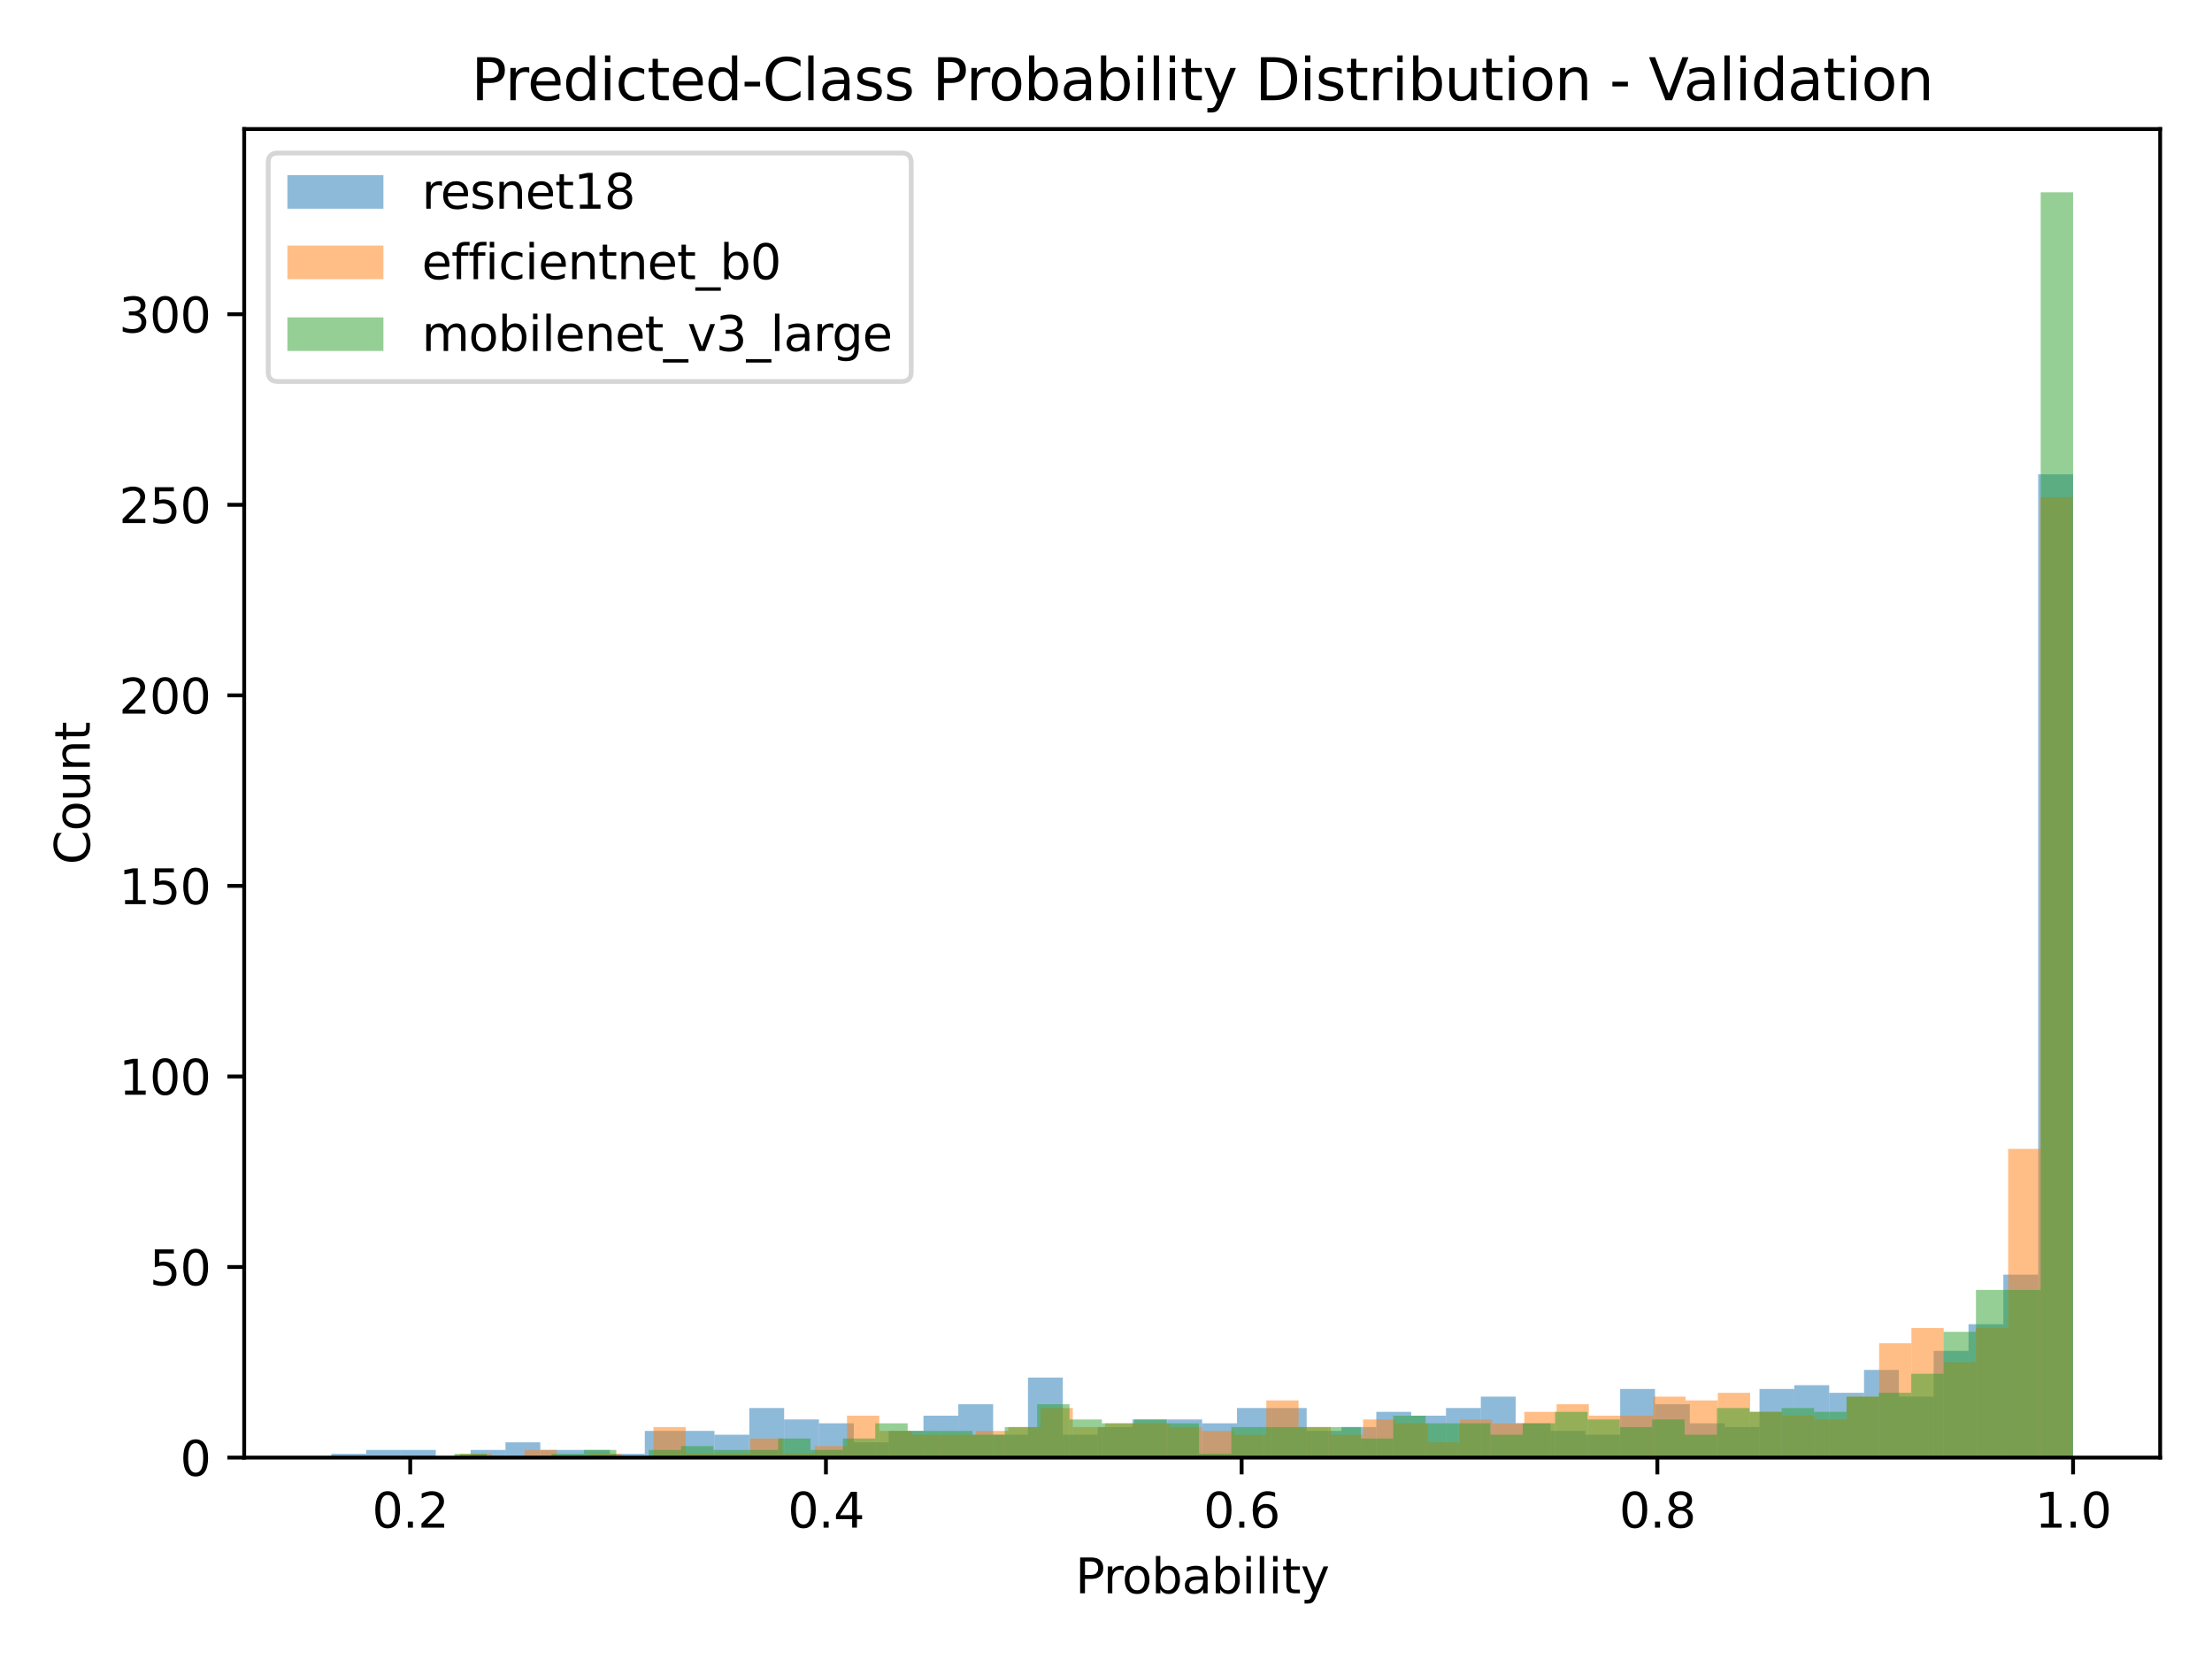 <?xml version="1.0" encoding="utf-8" standalone="no"?>
<!DOCTYPE svg PUBLIC "-//W3C//DTD SVG 1.1//EN"
  "http://www.w3.org/Graphics/SVG/1.1/DTD/svg11.dtd">
<svg xmlns:xlink="http://www.w3.org/1999/xlink" width="460.8pt" height="345.6pt" viewBox="0 0 460.8 345.6" xmlns="http://www.w3.org/2000/svg" version="1.1">
 <defs>
  <style type="text/css">*{stroke-linejoin: round; stroke-linecap: butt}</style>
 </defs>
 <g id="figure_1">
  <g id="patch_1">
   <path d="M 0 345.6 
L 460.8 345.6 
L 460.8 0 
L 0 0 
z
" style="fill: #ffffff"/>
  </g>
  <g id="axes_1">
   <g id="patch_2">
    <path d="M 50.87 303.64 
L 450 303.64 
L 450 26.88 
L 50.87 26.88 
z
" style="fill: #ffffff"/>
   </g>
   <g id="patch_3">
    <path d="M 69.012 303.64 
L 76.269 303.64 
L 76.269 302.846 
L 69.012 302.846 
z
" clip-path="url(#p4d7140a3ad)" style="fill: #1f77b4; opacity: 0.5"/>
   </g>
   <g id="patch_4">
    <path d="M 76.269 303.64 
L 83.526 303.64 
L 83.526 302.052 
L 76.269 302.052 
z
" clip-path="url(#p4d7140a3ad)" style="fill: #1f77b4; opacity: 0.5"/>
   </g>
   <g id="patch_5">
    <path d="M 83.526 303.64 
L 90.782 303.64 
L 90.782 302.052 
L 83.526 302.052 
z
" clip-path="url(#p4d7140a3ad)" style="fill: #1f77b4; opacity: 0.5"/>
   </g>
   <g id="patch_6">
    <path d="M 90.782 303.64 
L 98.039 303.64 
L 98.039 303.64 
L 90.782 303.64 
z
" clip-path="url(#p4d7140a3ad)" style="fill: #1f77b4; opacity: 0.5"/>
   </g>
   <g id="patch_7">
    <path d="M 98.039 303.64 
L 105.296 303.64 
L 105.296 302.052 
L 98.039 302.052 
z
" clip-path="url(#p4d7140a3ad)" style="fill: #1f77b4; opacity: 0.5"/>
   </g>
   <g id="patch_8">
    <path d="M 105.296 303.64 
L 112.552 303.64 
L 112.552 300.464 
L 105.296 300.464 
z
" clip-path="url(#p4d7140a3ad)" style="fill: #1f77b4; opacity: 0.5"/>
   </g>
   <g id="patch_9">
    <path d="M 112.552 303.64 
L 119.809 303.64 
L 119.809 302.052 
L 112.552 302.052 
z
" clip-path="url(#p4d7140a3ad)" style="fill: #1f77b4; opacity: 0.5"/>
   </g>
   <g id="patch_10">
    <path d="M 119.809 303.64 
L 127.066 303.64 
L 127.066 302.052 
L 119.809 302.052 
z
" clip-path="url(#p4d7140a3ad)" style="fill: #1f77b4; opacity: 0.5"/>
   </g>
   <g id="patch_11">
    <path d="M 127.066 303.64 
L 134.322 303.64 
L 134.322 302.846 
L 127.066 302.846 
z
" clip-path="url(#p4d7140a3ad)" style="fill: #1f77b4; opacity: 0.5"/>
   </g>
   <g id="patch_12">
    <path d="M 134.322 303.64 
L 141.579 303.64 
L 141.579 298.083 
L 134.322 298.083 
z
" clip-path="url(#p4d7140a3ad)" style="fill: #1f77b4; opacity: 0.5"/>
   </g>
   <g id="patch_13">
    <path d="M 141.579 303.64 
L 148.836 303.64 
L 148.836 298.083 
L 141.579 298.083 
z
" clip-path="url(#p4d7140a3ad)" style="fill: #1f77b4; opacity: 0.5"/>
   </g>
   <g id="patch_14">
    <path d="M 148.836 303.64 
L 156.093 303.64 
L 156.093 298.876 
L 148.836 298.876 
z
" clip-path="url(#p4d7140a3ad)" style="fill: #1f77b4; opacity: 0.5"/>
   </g>
   <g id="patch_15">
    <path d="M 156.093 303.64 
L 163.349 303.64 
L 163.349 293.319 
L 156.093 293.319 
z
" clip-path="url(#p4d7140a3ad)" style="fill: #1f77b4; opacity: 0.5"/>
   </g>
   <g id="patch_16">
    <path d="M 163.349 303.64 
L 170.606 303.64 
L 170.606 295.701 
L 163.349 295.701 
z
" clip-path="url(#p4d7140a3ad)" style="fill: #1f77b4; opacity: 0.5"/>
   </g>
   <g id="patch_17">
    <path d="M 170.606 303.64 
L 177.863 303.64 
L 177.863 296.495 
L 170.606 296.495 
z
" clip-path="url(#p4d7140a3ad)" style="fill: #1f77b4; opacity: 0.5"/>
   </g>
   <g id="patch_18">
    <path d="M 177.863 303.64 
L 185.119 303.64 
L 185.119 300.464 
L 177.863 300.464 
z
" clip-path="url(#p4d7140a3ad)" style="fill: #1f77b4; opacity: 0.5"/>
   </g>
   <g id="patch_19">
    <path d="M 185.119 303.64 
L 192.376 303.64 
L 192.376 298.083 
L 185.119 298.083 
z
" clip-path="url(#p4d7140a3ad)" style="fill: #1f77b4; opacity: 0.5"/>
   </g>
   <g id="patch_20">
    <path d="M 192.376 303.64 
L 199.633 303.64 
L 199.633 294.907 
L 192.376 294.907 
z
" clip-path="url(#p4d7140a3ad)" style="fill: #1f77b4; opacity: 0.5"/>
   </g>
   <g id="patch_21">
    <path d="M 199.633 303.64 
L 206.889 303.64 
L 206.889 292.525 
L 199.633 292.525 
z
" clip-path="url(#p4d7140a3ad)" style="fill: #1f77b4; opacity: 0.5"/>
   </g>
   <g id="patch_22">
    <path d="M 206.889 303.64 
L 214.146 303.64 
L 214.146 298.876 
L 206.889 298.876 
z
" clip-path="url(#p4d7140a3ad)" style="fill: #1f77b4; opacity: 0.5"/>
   </g>
   <g id="patch_23">
    <path d="M 214.146 303.64 
L 221.403 303.64 
L 221.403 286.968 
L 214.146 286.968 
z
" clip-path="url(#p4d7140a3ad)" style="fill: #1f77b4; opacity: 0.5"/>
   </g>
   <g id="patch_24">
    <path d="M 221.403 303.64 
L 228.659 303.64 
L 228.659 298.876 
L 221.403 298.876 
z
" clip-path="url(#p4d7140a3ad)" style="fill: #1f77b4; opacity: 0.5"/>
   </g>
   <g id="patch_25">
    <path d="M 228.659 303.64 
L 235.916 303.64 
L 235.916 297.289 
L 228.659 297.289 
z
" clip-path="url(#p4d7140a3ad)" style="fill: #1f77b4; opacity: 0.5"/>
   </g>
   <g id="patch_26">
    <path d="M 235.916 303.64 
L 243.173 303.64 
L 243.173 295.701 
L 235.916 295.701 
z
" clip-path="url(#p4d7140a3ad)" style="fill: #1f77b4; opacity: 0.5"/>
   </g>
   <g id="patch_27">
    <path d="M 243.173 303.64 
L 250.43 303.64 
L 250.43 295.701 
L 243.173 295.701 
z
" clip-path="url(#p4d7140a3ad)" style="fill: #1f77b4; opacity: 0.5"/>
   </g>
   <g id="patch_28">
    <path d="M 250.43 303.64 
L 257.686 303.64 
L 257.686 296.495 
L 250.43 296.495 
z
" clip-path="url(#p4d7140a3ad)" style="fill: #1f77b4; opacity: 0.5"/>
   </g>
   <g id="patch_29">
    <path d="M 257.686 303.64 
L 264.943 303.64 
L 264.943 293.319 
L 257.686 293.319 
z
" clip-path="url(#p4d7140a3ad)" style="fill: #1f77b4; opacity: 0.5"/>
   </g>
   <g id="patch_30">
    <path d="M 264.943 303.64 
L 272.2 303.64 
L 272.2 293.319 
L 264.943 293.319 
z
" clip-path="url(#p4d7140a3ad)" style="fill: #1f77b4; opacity: 0.5"/>
   </g>
   <g id="patch_31">
    <path d="M 272.2 303.64 
L 279.456 303.64 
L 279.456 298.083 
L 272.2 298.083 
z
" clip-path="url(#p4d7140a3ad)" style="fill: #1f77b4; opacity: 0.5"/>
   </g>
   <g id="patch_32">
    <path d="M 279.456 303.64 
L 286.713 303.64 
L 286.713 297.289 
L 279.456 297.289 
z
" clip-path="url(#p4d7140a3ad)" style="fill: #1f77b4; opacity: 0.5"/>
   </g>
   <g id="patch_33">
    <path d="M 286.713 303.64 
L 293.97 303.64 
L 293.97 294.113 
L 286.713 294.113 
z
" clip-path="url(#p4d7140a3ad)" style="fill: #1f77b4; opacity: 0.5"/>
   </g>
   <g id="patch_34">
    <path d="M 293.97 303.64 
L 301.226 303.64 
L 301.226 294.907 
L 293.97 294.907 
z
" clip-path="url(#p4d7140a3ad)" style="fill: #1f77b4; opacity: 0.5"/>
   </g>
   <g id="patch_35">
    <path d="M 301.226 303.64 
L 308.483 303.64 
L 308.483 293.319 
L 301.226 293.319 
z
" clip-path="url(#p4d7140a3ad)" style="fill: #1f77b4; opacity: 0.5"/>
   </g>
   <g id="patch_36">
    <path d="M 308.483 303.64 
L 315.74 303.64 
L 315.74 290.937 
L 308.483 290.937 
z
" clip-path="url(#p4d7140a3ad)" style="fill: #1f77b4; opacity: 0.5"/>
   </g>
   <g id="patch_37">
    <path d="M 315.74 303.64 
L 322.996 303.64 
L 322.996 296.495 
L 315.74 296.495 
z
" clip-path="url(#p4d7140a3ad)" style="fill: #1f77b4; opacity: 0.5"/>
   </g>
   <g id="patch_38">
    <path d="M 322.996 303.64 
L 330.253 303.64 
L 330.253 298.083 
L 322.996 298.083 
z
" clip-path="url(#p4d7140a3ad)" style="fill: #1f77b4; opacity: 0.5"/>
   </g>
   <g id="patch_39">
    <path d="M 330.253 303.64 
L 337.51 303.64 
L 337.51 298.876 
L 330.253 298.876 
z
" clip-path="url(#p4d7140a3ad)" style="fill: #1f77b4; opacity: 0.5"/>
   </g>
   <g id="patch_40">
    <path d="M 337.51 303.64 
L 344.767 303.64 
L 344.767 289.349 
L 337.51 289.349 
z
" clip-path="url(#p4d7140a3ad)" style="fill: #1f77b4; opacity: 0.5"/>
   </g>
   <g id="patch_41">
    <path d="M 344.767 303.64 
L 352.023 303.64 
L 352.023 292.525 
L 344.767 292.525 
z
" clip-path="url(#p4d7140a3ad)" style="fill: #1f77b4; opacity: 0.5"/>
   </g>
   <g id="patch_42">
    <path d="M 352.023 303.64 
L 359.28 303.64 
L 359.28 296.495 
L 352.023 296.495 
z
" clip-path="url(#p4d7140a3ad)" style="fill: #1f77b4; opacity: 0.5"/>
   </g>
   <g id="patch_43">
    <path d="M 359.28 303.64 
L 366.537 303.64 
L 366.537 297.289 
L 359.28 297.289 
z
" clip-path="url(#p4d7140a3ad)" style="fill: #1f77b4; opacity: 0.5"/>
   </g>
   <g id="patch_44">
    <path d="M 366.537 303.64 
L 373.793 303.64 
L 373.793 289.349 
L 366.537 289.349 
z
" clip-path="url(#p4d7140a3ad)" style="fill: #1f77b4; opacity: 0.5"/>
   </g>
   <g id="patch_45">
    <path d="M 373.793 303.64 
L 381.05 303.64 
L 381.05 288.556 
L 373.793 288.556 
z
" clip-path="url(#p4d7140a3ad)" style="fill: #1f77b4; opacity: 0.5"/>
   </g>
   <g id="patch_46">
    <path d="M 381.05 303.64 
L 388.307 303.64 
L 388.307 290.143 
L 381.05 290.143 
z
" clip-path="url(#p4d7140a3ad)" style="fill: #1f77b4; opacity: 0.5"/>
   </g>
   <g id="patch_47">
    <path d="M 388.307 303.64 
L 395.563 303.64 
L 395.563 285.38 
L 388.307 285.38 
z
" clip-path="url(#p4d7140a3ad)" style="fill: #1f77b4; opacity: 0.5"/>
   </g>
   <g id="patch_48">
    <path d="M 395.563 303.64 
L 402.82 303.64 
L 402.82 290.937 
L 395.563 290.937 
z
" clip-path="url(#p4d7140a3ad)" style="fill: #1f77b4; opacity: 0.5"/>
   </g>
   <g id="patch_49">
    <path d="M 402.82 303.64 
L 410.077 303.64 
L 410.077 281.41 
L 402.82 281.41 
z
" clip-path="url(#p4d7140a3ad)" style="fill: #1f77b4; opacity: 0.5"/>
   </g>
   <g id="patch_50">
    <path d="M 410.077 303.64 
L 417.333 303.64 
L 417.333 275.853 
L 410.077 275.853 
z
" clip-path="url(#p4d7140a3ad)" style="fill: #1f77b4; opacity: 0.5"/>
   </g>
   <g id="patch_51">
    <path d="M 417.333 303.64 
L 424.59 303.64 
L 424.59 265.532 
L 417.333 265.532 
z
" clip-path="url(#p4d7140a3ad)" style="fill: #1f77b4; opacity: 0.5"/>
   </g>
   <g id="patch_52">
    <path d="M 424.59 303.64 
L 431.847 303.64 
L 431.847 98.809 
L 424.59 98.809 
z
" clip-path="url(#p4d7140a3ad)" style="fill: #1f77b4; opacity: 0.5"/>
   </g>
   <g id="patch_53">
    <path d="M 95.817 303.64 
L 102.536 303.64 
L 102.536 302.846 
L 95.817 302.846 
z
" clip-path="url(#p4d7140a3ad)" style="fill: #ff7f0e; opacity: 0.5"/>
   </g>
   <g id="patch_54">
    <path d="M 102.536 303.64 
L 109.255 303.64 
L 109.255 303.64 
L 102.536 303.64 
z
" clip-path="url(#p4d7140a3ad)" style="fill: #ff7f0e; opacity: 0.5"/>
   </g>
   <g id="patch_55">
    <path d="M 109.255 303.64 
L 115.974 303.64 
L 115.974 302.052 
L 109.255 302.052 
z
" clip-path="url(#p4d7140a3ad)" style="fill: #ff7f0e; opacity: 0.5"/>
   </g>
   <g id="patch_56">
    <path d="M 115.974 303.64 
L 122.693 303.64 
L 122.693 303.64 
L 115.974 303.64 
z
" clip-path="url(#p4d7140a3ad)" style="fill: #ff7f0e; opacity: 0.5"/>
   </g>
   <g id="patch_57">
    <path d="M 122.693 303.64 
L 129.412 303.64 
L 129.412 302.846 
L 122.693 302.846 
z
" clip-path="url(#p4d7140a3ad)" style="fill: #ff7f0e; opacity: 0.5"/>
   </g>
   <g id="patch_58">
    <path d="M 129.412 303.64 
L 136.132 303.64 
L 136.132 303.64 
L 129.412 303.64 
z
" clip-path="url(#p4d7140a3ad)" style="fill: #ff7f0e; opacity: 0.5"/>
   </g>
   <g id="patch_59">
    <path d="M 136.132 303.64 
L 142.851 303.64 
L 142.851 297.289 
L 136.132 297.289 
z
" clip-path="url(#p4d7140a3ad)" style="fill: #ff7f0e; opacity: 0.5"/>
   </g>
   <g id="patch_60">
    <path d="M 142.851 303.64 
L 149.57 303.64 
L 149.57 302.846 
L 142.851 302.846 
z
" clip-path="url(#p4d7140a3ad)" style="fill: #ff7f0e; opacity: 0.5"/>
   </g>
   <g id="patch_61">
    <path d="M 149.57 303.64 
L 156.289 303.64 
L 156.289 302.846 
L 149.57 302.846 
z
" clip-path="url(#p4d7140a3ad)" style="fill: #ff7f0e; opacity: 0.5"/>
   </g>
   <g id="patch_62">
    <path d="M 156.289 303.64 
L 163.008 303.64 
L 163.008 299.67 
L 156.289 299.67 
z
" clip-path="url(#p4d7140a3ad)" style="fill: #ff7f0e; opacity: 0.5"/>
   </g>
   <g id="patch_63">
    <path d="M 163.008 303.64 
L 169.727 303.64 
L 169.727 302.846 
L 163.008 302.846 
z
" clip-path="url(#p4d7140a3ad)" style="fill: #ff7f0e; opacity: 0.5"/>
   </g>
   <g id="patch_64">
    <path d="M 169.727 303.64 
L 176.446 303.64 
L 176.446 301.258 
L 169.727 301.258 
z
" clip-path="url(#p4d7140a3ad)" style="fill: #ff7f0e; opacity: 0.5"/>
   </g>
   <g id="patch_65">
    <path d="M 176.446 303.64 
L 183.166 303.64 
L 183.166 294.907 
L 176.446 294.907 
z
" clip-path="url(#p4d7140a3ad)" style="fill: #ff7f0e; opacity: 0.5"/>
   </g>
   <g id="patch_66">
    <path d="M 183.166 303.64 
L 189.885 303.64 
L 189.885 298.083 
L 183.166 298.083 
z
" clip-path="url(#p4d7140a3ad)" style="fill: #ff7f0e; opacity: 0.5"/>
   </g>
   <g id="patch_67">
    <path d="M 189.885 303.64 
L 196.604 303.64 
L 196.604 298.876 
L 189.885 298.876 
z
" clip-path="url(#p4d7140a3ad)" style="fill: #ff7f0e; opacity: 0.5"/>
   </g>
   <g id="patch_68">
    <path d="M 196.604 303.64 
L 203.323 303.64 
L 203.323 298.876 
L 196.604 298.876 
z
" clip-path="url(#p4d7140a3ad)" style="fill: #ff7f0e; opacity: 0.5"/>
   </g>
   <g id="patch_69">
    <path d="M 203.323 303.64 
L 210.042 303.64 
L 210.042 298.083 
L 203.323 298.083 
z
" clip-path="url(#p4d7140a3ad)" style="fill: #ff7f0e; opacity: 0.5"/>
   </g>
   <g id="patch_70">
    <path d="M 210.042 303.64 
L 216.761 303.64 
L 216.761 297.289 
L 210.042 297.289 
z
" clip-path="url(#p4d7140a3ad)" style="fill: #ff7f0e; opacity: 0.5"/>
   </g>
   <g id="patch_71">
    <path d="M 216.761 303.64 
L 223.48 303.64 
L 223.48 293.319 
L 216.761 293.319 
z
" clip-path="url(#p4d7140a3ad)" style="fill: #ff7f0e; opacity: 0.5"/>
   </g>
   <g id="patch_72">
    <path d="M 223.48 303.64 
L 230.2 303.64 
L 230.2 297.289 
L 223.48 297.289 
z
" clip-path="url(#p4d7140a3ad)" style="fill: #ff7f0e; opacity: 0.5"/>
   </g>
   <g id="patch_73">
    <path d="M 230.2 303.64 
L 236.919 303.64 
L 236.919 296.495 
L 230.2 296.495 
z
" clip-path="url(#p4d7140a3ad)" style="fill: #ff7f0e; opacity: 0.5"/>
   </g>
   <g id="patch_74">
    <path d="M 236.919 303.64 
L 243.638 303.64 
L 243.638 296.495 
L 236.919 296.495 
z
" clip-path="url(#p4d7140a3ad)" style="fill: #ff7f0e; opacity: 0.5"/>
   </g>
   <g id="patch_75">
    <path d="M 243.638 303.64 
L 250.357 303.64 
L 250.357 297.289 
L 243.638 297.289 
z
" clip-path="url(#p4d7140a3ad)" style="fill: #ff7f0e; opacity: 0.5"/>
   </g>
   <g id="patch_76">
    <path d="M 250.357 303.64 
L 257.076 303.64 
L 257.076 298.083 
L 250.357 298.083 
z
" clip-path="url(#p4d7140a3ad)" style="fill: #ff7f0e; opacity: 0.5"/>
   </g>
   <g id="patch_77">
    <path d="M 257.076 303.64 
L 263.795 303.64 
L 263.795 298.876 
L 257.076 298.876 
z
" clip-path="url(#p4d7140a3ad)" style="fill: #ff7f0e; opacity: 0.5"/>
   </g>
   <g id="patch_78">
    <path d="M 263.795 303.64 
L 270.514 303.64 
L 270.514 291.731 
L 263.795 291.731 
z
" clip-path="url(#p4d7140a3ad)" style="fill: #ff7f0e; opacity: 0.5"/>
   </g>
   <g id="patch_79">
    <path d="M 270.514 303.64 
L 277.234 303.64 
L 277.234 297.289 
L 270.514 297.289 
z
" clip-path="url(#p4d7140a3ad)" style="fill: #ff7f0e; opacity: 0.5"/>
   </g>
   <g id="patch_80">
    <path d="M 277.234 303.64 
L 283.953 303.64 
L 283.953 298.876 
L 277.234 298.876 
z
" clip-path="url(#p4d7140a3ad)" style="fill: #ff7f0e; opacity: 0.5"/>
   </g>
   <g id="patch_81">
    <path d="M 283.953 303.64 
L 290.672 303.64 
L 290.672 295.701 
L 283.953 295.701 
z
" clip-path="url(#p4d7140a3ad)" style="fill: #ff7f0e; opacity: 0.5"/>
   </g>
   <g id="patch_82">
    <path d="M 290.672 303.64 
L 297.391 303.64 
L 297.391 296.495 
L 290.672 296.495 
z
" clip-path="url(#p4d7140a3ad)" style="fill: #ff7f0e; opacity: 0.5"/>
   </g>
   <g id="patch_83">
    <path d="M 297.391 303.64 
L 304.11 303.64 
L 304.11 300.464 
L 297.391 300.464 
z
" clip-path="url(#p4d7140a3ad)" style="fill: #ff7f0e; opacity: 0.5"/>
   </g>
   <g id="patch_84">
    <path d="M 304.11 303.64 
L 310.829 303.64 
L 310.829 295.701 
L 304.11 295.701 
z
" clip-path="url(#p4d7140a3ad)" style="fill: #ff7f0e; opacity: 0.5"/>
   </g>
   <g id="patch_85">
    <path d="M 310.829 303.64 
L 317.549 303.64 
L 317.549 296.495 
L 310.829 296.495 
z
" clip-path="url(#p4d7140a3ad)" style="fill: #ff7f0e; opacity: 0.5"/>
   </g>
   <g id="patch_86">
    <path d="M 317.549 303.64 
L 324.268 303.64 
L 324.268 294.113 
L 317.549 294.113 
z
" clip-path="url(#p4d7140a3ad)" style="fill: #ff7f0e; opacity: 0.5"/>
   </g>
   <g id="patch_87">
    <path d="M 324.268 303.64 
L 330.987 303.64 
L 330.987 292.525 
L 324.268 292.525 
z
" clip-path="url(#p4d7140a3ad)" style="fill: #ff7f0e; opacity: 0.5"/>
   </g>
   <g id="patch_88">
    <path d="M 330.987 303.64 
L 337.706 303.64 
L 337.706 294.907 
L 330.987 294.907 
z
" clip-path="url(#p4d7140a3ad)" style="fill: #ff7f0e; opacity: 0.5"/>
   </g>
   <g id="patch_89">
    <path d="M 337.706 303.64 
L 344.425 303.64 
L 344.425 294.907 
L 337.706 294.907 
z
" clip-path="url(#p4d7140a3ad)" style="fill: #ff7f0e; opacity: 0.5"/>
   </g>
   <g id="patch_90">
    <path d="M 344.425 303.64 
L 351.144 303.64 
L 351.144 290.937 
L 344.425 290.937 
z
" clip-path="url(#p4d7140a3ad)" style="fill: #ff7f0e; opacity: 0.5"/>
   </g>
   <g id="patch_91">
    <path d="M 351.144 303.64 
L 357.863 303.64 
L 357.863 291.731 
L 351.144 291.731 
z
" clip-path="url(#p4d7140a3ad)" style="fill: #ff7f0e; opacity: 0.5"/>
   </g>
   <g id="patch_92">
    <path d="M 357.863 303.64 
L 364.583 303.64 
L 364.583 290.143 
L 357.863 290.143 
z
" clip-path="url(#p4d7140a3ad)" style="fill: #ff7f0e; opacity: 0.5"/>
   </g>
   <g id="patch_93">
    <path d="M 364.583 303.64 
L 371.302 303.64 
L 371.302 294.113 
L 364.583 294.113 
z
" clip-path="url(#p4d7140a3ad)" style="fill: #ff7f0e; opacity: 0.5"/>
   </g>
   <g id="patch_94">
    <path d="M 371.302 303.64 
L 378.021 303.64 
L 378.021 294.907 
L 371.302 294.907 
z
" clip-path="url(#p4d7140a3ad)" style="fill: #ff7f0e; opacity: 0.5"/>
   </g>
   <g id="patch_95">
    <path d="M 378.021 303.64 
L 384.74 303.64 
L 384.74 295.701 
L 378.021 295.701 
z
" clip-path="url(#p4d7140a3ad)" style="fill: #ff7f0e; opacity: 0.5"/>
   </g>
   <g id="patch_96">
    <path d="M 384.74 303.64 
L 391.459 303.64 
L 391.459 290.937 
L 384.74 290.937 
z
" clip-path="url(#p4d7140a3ad)" style="fill: #ff7f0e; opacity: 0.5"/>
   </g>
   <g id="patch_97">
    <path d="M 391.459 303.64 
L 398.178 303.64 
L 398.178 279.822 
L 391.459 279.822 
z
" clip-path="url(#p4d7140a3ad)" style="fill: #ff7f0e; opacity: 0.5"/>
   </g>
   <g id="patch_98">
    <path d="M 398.178 303.64 
L 404.897 303.64 
L 404.897 276.647 
L 398.178 276.647 
z
" clip-path="url(#p4d7140a3ad)" style="fill: #ff7f0e; opacity: 0.5"/>
   </g>
   <g id="patch_99">
    <path d="M 404.897 303.64 
L 411.617 303.64 
L 411.617 283.792 
L 404.897 283.792 
z
" clip-path="url(#p4d7140a3ad)" style="fill: #ff7f0e; opacity: 0.5"/>
   </g>
   <g id="patch_100">
    <path d="M 411.617 303.64 
L 418.336 303.64 
L 418.336 276.647 
L 411.617 276.647 
z
" clip-path="url(#p4d7140a3ad)" style="fill: #ff7f0e; opacity: 0.5"/>
   </g>
   <g id="patch_101">
    <path d="M 418.336 303.64 
L 425.055 303.64 
L 425.055 239.333 
L 418.336 239.333 
z
" clip-path="url(#p4d7140a3ad)" style="fill: #ff7f0e; opacity: 0.5"/>
   </g>
   <g id="patch_102">
    <path d="M 425.055 303.64 
L 431.774 303.64 
L 431.774 103.573 
L 425.055 103.573 
z
" clip-path="url(#p4d7140a3ad)" style="fill: #ff7f0e; opacity: 0.5"/>
   </g>
   <g id="patch_103">
    <path d="M 94.668 303.64 
L 101.412 303.64 
L 101.412 302.846 
L 94.668 302.846 
z
" clip-path="url(#p4d7140a3ad)" style="fill: #2ca02c; opacity: 0.5"/>
   </g>
   <g id="patch_104">
    <path d="M 101.412 303.64 
L 108.156 303.64 
L 108.156 303.64 
L 101.412 303.64 
z
" clip-path="url(#p4d7140a3ad)" style="fill: #2ca02c; opacity: 0.5"/>
   </g>
   <g id="patch_105">
    <path d="M 108.156 303.64 
L 114.9 303.64 
L 114.9 303.64 
L 108.156 303.64 
z
" clip-path="url(#p4d7140a3ad)" style="fill: #2ca02c; opacity: 0.5"/>
   </g>
   <g id="patch_106">
    <path d="M 114.9 303.64 
L 121.644 303.64 
L 121.644 302.846 
L 114.9 302.846 
z
" clip-path="url(#p4d7140a3ad)" style="fill: #2ca02c; opacity: 0.5"/>
   </g>
   <g id="patch_107">
    <path d="M 121.644 303.64 
L 128.387 303.64 
L 128.387 302.052 
L 121.644 302.052 
z
" clip-path="url(#p4d7140a3ad)" style="fill: #2ca02c; opacity: 0.5"/>
   </g>
   <g id="patch_108">
    <path d="M 128.387 303.64 
L 135.131 303.64 
L 135.131 303.64 
L 128.387 303.64 
z
" clip-path="url(#p4d7140a3ad)" style="fill: #2ca02c; opacity: 0.5"/>
   </g>
   <g id="patch_109">
    <path d="M 135.131 303.64 
L 141.875 303.64 
L 141.875 302.052 
L 135.131 302.052 
z
" clip-path="url(#p4d7140a3ad)" style="fill: #2ca02c; opacity: 0.5"/>
   </g>
   <g id="patch_110">
    <path d="M 141.875 303.64 
L 148.619 303.64 
L 148.619 301.258 
L 141.875 301.258 
z
" clip-path="url(#p4d7140a3ad)" style="fill: #2ca02c; opacity: 0.5"/>
   </g>
   <g id="patch_111">
    <path d="M 148.619 303.64 
L 155.362 303.64 
L 155.362 302.052 
L 148.619 302.052 
z
" clip-path="url(#p4d7140a3ad)" style="fill: #2ca02c; opacity: 0.5"/>
   </g>
   <g id="patch_112">
    <path d="M 155.362 303.64 
L 162.106 303.64 
L 162.106 302.052 
L 155.362 302.052 
z
" clip-path="url(#p4d7140a3ad)" style="fill: #2ca02c; opacity: 0.5"/>
   </g>
   <g id="patch_113">
    <path d="M 162.106 303.64 
L 168.85 303.64 
L 168.85 299.67 
L 162.106 299.67 
z
" clip-path="url(#p4d7140a3ad)" style="fill: #2ca02c; opacity: 0.5"/>
   </g>
   <g id="patch_114">
    <path d="M 168.85 303.64 
L 175.594 303.64 
L 175.594 302.052 
L 168.85 302.052 
z
" clip-path="url(#p4d7140a3ad)" style="fill: #2ca02c; opacity: 0.5"/>
   </g>
   <g id="patch_115">
    <path d="M 175.594 303.64 
L 182.338 303.64 
L 182.338 299.67 
L 175.594 299.67 
z
" clip-path="url(#p4d7140a3ad)" style="fill: #2ca02c; opacity: 0.5"/>
   </g>
   <g id="patch_116">
    <path d="M 182.338 303.64 
L 189.081 303.64 
L 189.081 296.495 
L 182.338 296.495 
z
" clip-path="url(#p4d7140a3ad)" style="fill: #2ca02c; opacity: 0.5"/>
   </g>
   <g id="patch_117">
    <path d="M 189.081 303.64 
L 195.825 303.64 
L 195.825 298.083 
L 189.081 298.083 
z
" clip-path="url(#p4d7140a3ad)" style="fill: #2ca02c; opacity: 0.5"/>
   </g>
   <g id="patch_118">
    <path d="M 195.825 303.64 
L 202.569 303.64 
L 202.569 298.083 
L 195.825 298.083 
z
" clip-path="url(#p4d7140a3ad)" style="fill: #2ca02c; opacity: 0.5"/>
   </g>
   <g id="patch_119">
    <path d="M 202.569 303.64 
L 209.313 303.64 
L 209.313 298.876 
L 202.569 298.876 
z
" clip-path="url(#p4d7140a3ad)" style="fill: #2ca02c; opacity: 0.5"/>
   </g>
   <g id="patch_120">
    <path d="M 209.313 303.64 
L 216.057 303.64 
L 216.057 297.289 
L 209.313 297.289 
z
" clip-path="url(#p4d7140a3ad)" style="fill: #2ca02c; opacity: 0.5"/>
   </g>
   <g id="patch_121">
    <path d="M 216.057 303.64 
L 222.8 303.64 
L 222.8 292.525 
L 216.057 292.525 
z
" clip-path="url(#p4d7140a3ad)" style="fill: #2ca02c; opacity: 0.5"/>
   </g>
   <g id="patch_122">
    <path d="M 222.8 303.64 
L 229.544 303.64 
L 229.544 295.701 
L 222.8 295.701 
z
" clip-path="url(#p4d7140a3ad)" style="fill: #2ca02c; opacity: 0.5"/>
   </g>
   <g id="patch_123">
    <path d="M 229.544 303.64 
L 236.288 303.64 
L 236.288 296.495 
L 229.544 296.495 
z
" clip-path="url(#p4d7140a3ad)" style="fill: #2ca02c; opacity: 0.5"/>
   </g>
   <g id="patch_124">
    <path d="M 236.288 303.64 
L 243.032 303.64 
L 243.032 295.701 
L 236.288 295.701 
z
" clip-path="url(#p4d7140a3ad)" style="fill: #2ca02c; opacity: 0.5"/>
   </g>
   <g id="patch_125">
    <path d="M 243.032 303.64 
L 249.775 303.64 
L 249.775 296.495 
L 243.032 296.495 
z
" clip-path="url(#p4d7140a3ad)" style="fill: #2ca02c; opacity: 0.5"/>
   </g>
   <g id="patch_126">
    <path d="M 249.775 303.64 
L 256.519 303.64 
L 256.519 302.846 
L 249.775 302.846 
z
" clip-path="url(#p4d7140a3ad)" style="fill: #2ca02c; opacity: 0.5"/>
   </g>
   <g id="patch_127">
    <path d="M 256.519 303.64 
L 263.263 303.64 
L 263.263 297.289 
L 256.519 297.289 
z
" clip-path="url(#p4d7140a3ad)" style="fill: #2ca02c; opacity: 0.5"/>
   </g>
   <g id="patch_128">
    <path d="M 263.263 303.64 
L 270.007 303.64 
L 270.007 297.289 
L 263.263 297.289 
z
" clip-path="url(#p4d7140a3ad)" style="fill: #2ca02c; opacity: 0.5"/>
   </g>
   <g id="patch_129">
    <path d="M 270.007 303.64 
L 276.751 303.64 
L 276.751 297.289 
L 270.007 297.289 
z
" clip-path="url(#p4d7140a3ad)" style="fill: #2ca02c; opacity: 0.5"/>
   </g>
   <g id="patch_130">
    <path d="M 276.751 303.64 
L 283.494 303.64 
L 283.494 297.289 
L 276.751 297.289 
z
" clip-path="url(#p4d7140a3ad)" style="fill: #2ca02c; opacity: 0.5"/>
   </g>
   <g id="patch_131">
    <path d="M 283.494 303.64 
L 290.238 303.64 
L 290.238 299.67 
L 283.494 299.67 
z
" clip-path="url(#p4d7140a3ad)" style="fill: #2ca02c; opacity: 0.5"/>
   </g>
   <g id="patch_132">
    <path d="M 290.238 303.64 
L 296.982 303.64 
L 296.982 294.907 
L 290.238 294.907 
z
" clip-path="url(#p4d7140a3ad)" style="fill: #2ca02c; opacity: 0.5"/>
   </g>
   <g id="patch_133">
    <path d="M 296.982 303.64 
L 303.726 303.64 
L 303.726 296.495 
L 296.982 296.495 
z
" clip-path="url(#p4d7140a3ad)" style="fill: #2ca02c; opacity: 0.5"/>
   </g>
   <g id="patch_134">
    <path d="M 303.726 303.64 
L 310.47 303.64 
L 310.47 296.495 
L 303.726 296.495 
z
" clip-path="url(#p4d7140a3ad)" style="fill: #2ca02c; opacity: 0.5"/>
   </g>
   <g id="patch_135">
    <path d="M 310.47 303.64 
L 317.213 303.64 
L 317.213 298.876 
L 310.47 298.876 
z
" clip-path="url(#p4d7140a3ad)" style="fill: #2ca02c; opacity: 0.5"/>
   </g>
   <g id="patch_136">
    <path d="M 317.213 303.64 
L 323.957 303.64 
L 323.957 296.495 
L 317.213 296.495 
z
" clip-path="url(#p4d7140a3ad)" style="fill: #2ca02c; opacity: 0.5"/>
   </g>
   <g id="patch_137">
    <path d="M 323.957 303.64 
L 330.701 303.64 
L 330.701 294.113 
L 323.957 294.113 
z
" clip-path="url(#p4d7140a3ad)" style="fill: #2ca02c; opacity: 0.5"/>
   </g>
   <g id="patch_138">
    <path d="M 330.701 303.64 
L 337.445 303.64 
L 337.445 295.701 
L 330.701 295.701 
z
" clip-path="url(#p4d7140a3ad)" style="fill: #2ca02c; opacity: 0.5"/>
   </g>
   <g id="patch_139">
    <path d="M 337.445 303.64 
L 344.189 303.64 
L 344.189 297.289 
L 337.445 297.289 
z
" clip-path="url(#p4d7140a3ad)" style="fill: #2ca02c; opacity: 0.5"/>
   </g>
   <g id="patch_140">
    <path d="M 344.189 303.64 
L 350.932 303.64 
L 350.932 295.701 
L 344.189 295.701 
z
" clip-path="url(#p4d7140a3ad)" style="fill: #2ca02c; opacity: 0.5"/>
   </g>
   <g id="patch_141">
    <path d="M 350.932 303.64 
L 357.676 303.64 
L 357.676 298.876 
L 350.932 298.876 
z
" clip-path="url(#p4d7140a3ad)" style="fill: #2ca02c; opacity: 0.5"/>
   </g>
   <g id="patch_142">
    <path d="M 357.676 303.64 
L 364.42 303.64 
L 364.42 293.319 
L 357.676 293.319 
z
" clip-path="url(#p4d7140a3ad)" style="fill: #2ca02c; opacity: 0.5"/>
   </g>
   <g id="patch_143">
    <path d="M 364.42 303.64 
L 371.164 303.64 
L 371.164 294.113 
L 364.42 294.113 
z
" clip-path="url(#p4d7140a3ad)" style="fill: #2ca02c; opacity: 0.5"/>
   </g>
   <g id="patch_144">
    <path d="M 371.164 303.64 
L 377.907 303.64 
L 377.907 293.319 
L 371.164 293.319 
z
" clip-path="url(#p4d7140a3ad)" style="fill: #2ca02c; opacity: 0.5"/>
   </g>
   <g id="patch_145">
    <path d="M 377.907 303.64 
L 384.651 303.64 
L 384.651 294.113 
L 377.907 294.113 
z
" clip-path="url(#p4d7140a3ad)" style="fill: #2ca02c; opacity: 0.5"/>
   </g>
   <g id="patch_146">
    <path d="M 384.651 303.64 
L 391.395 303.64 
L 391.395 290.937 
L 384.651 290.937 
z
" clip-path="url(#p4d7140a3ad)" style="fill: #2ca02c; opacity: 0.5"/>
   </g>
   <g id="patch_147">
    <path d="M 391.395 303.64 
L 398.139 303.64 
L 398.139 290.143 
L 391.395 290.143 
z
" clip-path="url(#p4d7140a3ad)" style="fill: #2ca02c; opacity: 0.5"/>
   </g>
   <g id="patch_148">
    <path d="M 398.139 303.64 
L 404.883 303.64 
L 404.883 286.174 
L 398.139 286.174 
z
" clip-path="url(#p4d7140a3ad)" style="fill: #2ca02c; opacity: 0.5"/>
   </g>
   <g id="patch_149">
    <path d="M 404.883 303.64 
L 411.626 303.64 
L 411.626 277.441 
L 404.883 277.441 
z
" clip-path="url(#p4d7140a3ad)" style="fill: #2ca02c; opacity: 0.5"/>
   </g>
   <g id="patch_150">
    <path d="M 411.626 303.64 
L 418.37 303.64 
L 418.37 268.708 
L 411.626 268.708 
z
" clip-path="url(#p4d7140a3ad)" style="fill: #2ca02c; opacity: 0.5"/>
   </g>
   <g id="patch_151">
    <path d="M 418.37 303.64 
L 425.114 303.64 
L 425.114 268.708 
L 418.37 268.708 
z
" clip-path="url(#p4d7140a3ad)" style="fill: #2ca02c; opacity: 0.5"/>
   </g>
   <g id="patch_152">
    <path d="M 425.114 303.64 
L 431.858 303.64 
L 431.858 40.059 
L 425.114 40.059 
z
" clip-path="url(#p4d7140a3ad)" style="fill: #2ca02c; opacity: 0.5"/>
   </g>
   <g id="matplotlib.axis_1">
    <g id="xtick_1">
     <g id="line2d_1">
      <defs>
       <path id="me43d5e7c6e" d="M 0 0 
L 0 3.5 
" style="stroke: #000000; stroke-width: 0.8"/>
      </defs>
      <g>
       <use xlink:href="#me43d5e7c6e" x="85.457" y="303.64" style="stroke: #000000; stroke-width: 0.8"/>
      </g>
     </g>
     <g id="text_1">
      <!-- 0.2 -->
      <g transform="translate(77.505 318.238) scale(0.1 -0.1)">
       <defs>
        <path id="DejaVuSans-30" d="M 2034 4250 
Q 1547 4250 1301 3770 
Q 1056 3291 1056 2328 
Q 1056 1369 1301 889 
Q 1547 409 2034 409 
Q 2525 409 2770 889 
Q 3016 1369 3016 2328 
Q 3016 3291 2770 3770 
Q 2525 4250 2034 4250 
z
M 2034 4750 
Q 2819 4750 3233 4129 
Q 3647 3509 3647 2328 
Q 3647 1150 3233 529 
Q 2819 -91 2034 -91 
Q 1250 -91 836 529 
Q 422 1150 422 2328 
Q 422 3509 836 4129 
Q 1250 4750 2034 4750 
z
" transform="scale(0.016)"/>
        <path id="DejaVuSans-2e" d="M 684 794 
L 1344 794 
L 1344 0 
L 684 0 
L 684 794 
z
" transform="scale(0.016)"/>
        <path id="DejaVuSans-32" d="M 1228 531 
L 3431 531 
L 3431 0 
L 469 0 
L 469 531 
Q 828 903 1448 1529 
Q 2069 2156 2228 2338 
Q 2531 2678 2651 2914 
Q 2772 3150 2772 3378 
Q 2772 3750 2511 3984 
Q 2250 4219 1831 4219 
Q 1534 4219 1204 4116 
Q 875 4013 500 3803 
L 500 4441 
Q 881 4594 1212 4672 
Q 1544 4750 1819 4750 
Q 2544 4750 2975 4387 
Q 3406 4025 3406 3419 
Q 3406 3131 3298 2873 
Q 3191 2616 2906 2266 
Q 2828 2175 2409 1742 
Q 1991 1309 1228 531 
z
" transform="scale(0.016)"/>
       </defs>
       <use xlink:href="#DejaVuSans-30"/>
       <use xlink:href="#DejaVuSans-2e" x="63.623"/>
       <use xlink:href="#DejaVuSans-32" x="95.41"/>
      </g>
     </g>
    </g>
    <g id="xtick_2">
     <g id="line2d_2">
      <g>
       <use xlink:href="#me43d5e7c6e" x="172.057" y="303.64" style="stroke: #000000; stroke-width: 0.8"/>
      </g>
     </g>
     <g id="text_2">
      <!-- 0.4 -->
      <g transform="translate(164.106 318.238) scale(0.1 -0.1)">
       <defs>
        <path id="DejaVuSans-34" d="M 2419 4116 
L 825 1625 
L 2419 1625 
L 2419 4116 
z
M 2253 4666 
L 3047 4666 
L 3047 1625 
L 3713 1625 
L 3713 1100 
L 3047 1100 
L 3047 0 
L 2419 0 
L 2419 1100 
L 313 1100 
L 313 1709 
L 2253 4666 
z
" transform="scale(0.016)"/>
       </defs>
       <use xlink:href="#DejaVuSans-30"/>
       <use xlink:href="#DejaVuSans-2e" x="63.623"/>
       <use xlink:href="#DejaVuSans-34" x="95.41"/>
      </g>
     </g>
    </g>
    <g id="xtick_3">
     <g id="line2d_3">
      <g>
       <use xlink:href="#me43d5e7c6e" x="258.657" y="303.64" style="stroke: #000000; stroke-width: 0.8"/>
      </g>
     </g>
     <g id="text_3">
      <!-- 0.6 -->
      <g transform="translate(250.706 318.238) scale(0.1 -0.1)">
       <defs>
        <path id="DejaVuSans-36" d="M 2113 2584 
Q 1688 2584 1439 2293 
Q 1191 2003 1191 1497 
Q 1191 994 1439 701 
Q 1688 409 2113 409 
Q 2538 409 2786 701 
Q 3034 994 3034 1497 
Q 3034 2003 2786 2293 
Q 2538 2584 2113 2584 
z
M 3366 4563 
L 3366 3988 
Q 3128 4100 2886 4159 
Q 2644 4219 2406 4219 
Q 1781 4219 1451 3797 
Q 1122 3375 1075 2522 
Q 1259 2794 1537 2939 
Q 1816 3084 2150 3084 
Q 2853 3084 3261 2657 
Q 3669 2231 3669 1497 
Q 3669 778 3244 343 
Q 2819 -91 2113 -91 
Q 1303 -91 875 529 
Q 447 1150 447 2328 
Q 447 3434 972 4092 
Q 1497 4750 2381 4750 
Q 2619 4750 2861 4703 
Q 3103 4656 3366 4563 
z
" transform="scale(0.016)"/>
       </defs>
       <use xlink:href="#DejaVuSans-30"/>
       <use xlink:href="#DejaVuSans-2e" x="63.623"/>
       <use xlink:href="#DejaVuSans-36" x="95.41"/>
      </g>
     </g>
    </g>
    <g id="xtick_4">
     <g id="line2d_4">
      <g>
       <use xlink:href="#me43d5e7c6e" x="345.258" y="303.64" style="stroke: #000000; stroke-width: 0.8"/>
      </g>
     </g>
     <g id="text_4">
      <!-- 0.8 -->
      <g transform="translate(337.306 318.238) scale(0.1 -0.1)">
       <defs>
        <path id="DejaVuSans-38" d="M 2034 2216 
Q 1584 2216 1326 1975 
Q 1069 1734 1069 1313 
Q 1069 891 1326 650 
Q 1584 409 2034 409 
Q 2484 409 2743 651 
Q 3003 894 3003 1313 
Q 3003 1734 2745 1975 
Q 2488 2216 2034 2216 
z
M 1403 2484 
Q 997 2584 770 2862 
Q 544 3141 544 3541 
Q 544 4100 942 4425 
Q 1341 4750 2034 4750 
Q 2731 4750 3128 4425 
Q 3525 4100 3525 3541 
Q 3525 3141 3298 2862 
Q 3072 2584 2669 2484 
Q 3125 2378 3379 2068 
Q 3634 1759 3634 1313 
Q 3634 634 3220 271 
Q 2806 -91 2034 -91 
Q 1263 -91 848 271 
Q 434 634 434 1313 
Q 434 1759 690 2068 
Q 947 2378 1403 2484 
z
M 1172 3481 
Q 1172 3119 1398 2916 
Q 1625 2713 2034 2713 
Q 2441 2713 2670 2916 
Q 2900 3119 2900 3481 
Q 2900 3844 2670 4047 
Q 2441 4250 2034 4250 
Q 1625 4250 1398 4047 
Q 1172 3844 1172 3481 
z
" transform="scale(0.016)"/>
       </defs>
       <use xlink:href="#DejaVuSans-30"/>
       <use xlink:href="#DejaVuSans-2e" x="63.623"/>
       <use xlink:href="#DejaVuSans-38" x="95.41"/>
      </g>
     </g>
    </g>
    <g id="xtick_5">
     <g id="line2d_5">
      <g>
       <use xlink:href="#me43d5e7c6e" x="431.858" y="303.64" style="stroke: #000000; stroke-width: 0.8"/>
      </g>
     </g>
     <g id="text_5">
      <!-- 1.0 -->
      <g transform="translate(423.907 318.238) scale(0.1 -0.1)">
       <defs>
        <path id="DejaVuSans-31" d="M 794 531 
L 1825 531 
L 1825 4091 
L 703 3866 
L 703 4441 
L 1819 4666 
L 2450 4666 
L 2450 531 
L 3481 531 
L 3481 0 
L 794 0 
L 794 531 
z
" transform="scale(0.016)"/>
       </defs>
       <use xlink:href="#DejaVuSans-31"/>
       <use xlink:href="#DejaVuSans-2e" x="63.623"/>
       <use xlink:href="#DejaVuSans-30" x="95.41"/>
      </g>
     </g>
    </g>
    <g id="text_6">
     <!-- Probability -->
     <g transform="translate(224.006 331.917) scale(0.1 -0.1)">
      <defs>
       <path id="DejaVuSans-50" d="M 1259 4147 
L 1259 2394 
L 2053 2394 
Q 2494 2394 2734 2622 
Q 2975 2850 2975 3272 
Q 2975 3691 2734 3919 
Q 2494 4147 2053 4147 
L 1259 4147 
z
M 628 4666 
L 2053 4666 
Q 2838 4666 3239 4311 
Q 3641 3956 3641 3272 
Q 3641 2581 3239 2228 
Q 2838 1875 2053 1875 
L 1259 1875 
L 1259 0 
L 628 0 
L 628 4666 
z
" transform="scale(0.016)"/>
       <path id="DejaVuSans-72" d="M 2631 2963 
Q 2534 3019 2420 3045 
Q 2306 3072 2169 3072 
Q 1681 3072 1420 2755 
Q 1159 2438 1159 1844 
L 1159 0 
L 581 0 
L 581 3500 
L 1159 3500 
L 1159 2956 
Q 1341 3275 1631 3429 
Q 1922 3584 2338 3584 
Q 2397 3584 2469 3576 
Q 2541 3569 2628 3553 
L 2631 2963 
z
" transform="scale(0.016)"/>
       <path id="DejaVuSans-6f" d="M 1959 3097 
Q 1497 3097 1228 2736 
Q 959 2375 959 1747 
Q 959 1119 1226 758 
Q 1494 397 1959 397 
Q 2419 397 2687 759 
Q 2956 1122 2956 1747 
Q 2956 2369 2687 2733 
Q 2419 3097 1959 3097 
z
M 1959 3584 
Q 2709 3584 3137 3096 
Q 3566 2609 3566 1747 
Q 3566 888 3137 398 
Q 2709 -91 1959 -91 
Q 1206 -91 779 398 
Q 353 888 353 1747 
Q 353 2609 779 3096 
Q 1206 3584 1959 3584 
z
" transform="scale(0.016)"/>
       <path id="DejaVuSans-62" d="M 3116 1747 
Q 3116 2381 2855 2742 
Q 2594 3103 2138 3103 
Q 1681 3103 1420 2742 
Q 1159 2381 1159 1747 
Q 1159 1113 1420 752 
Q 1681 391 2138 391 
Q 2594 391 2855 752 
Q 3116 1113 3116 1747 
z
M 1159 2969 
Q 1341 3281 1617 3432 
Q 1894 3584 2278 3584 
Q 2916 3584 3314 3078 
Q 3713 2572 3713 1747 
Q 3713 922 3314 415 
Q 2916 -91 2278 -91 
Q 1894 -91 1617 61 
Q 1341 213 1159 525 
L 1159 0 
L 581 0 
L 581 4863 
L 1159 4863 
L 1159 2969 
z
" transform="scale(0.016)"/>
       <path id="DejaVuSans-61" d="M 2194 1759 
Q 1497 1759 1228 1600 
Q 959 1441 959 1056 
Q 959 750 1161 570 
Q 1363 391 1709 391 
Q 2188 391 2477 730 
Q 2766 1069 2766 1631 
L 2766 1759 
L 2194 1759 
z
M 3341 1997 
L 3341 0 
L 2766 0 
L 2766 531 
Q 2569 213 2275 61 
Q 1981 -91 1556 -91 
Q 1019 -91 701 211 
Q 384 513 384 1019 
Q 384 1609 779 1909 
Q 1175 2209 1959 2209 
L 2766 2209 
L 2766 2266 
Q 2766 2663 2505 2880 
Q 2244 3097 1772 3097 
Q 1472 3097 1187 3025 
Q 903 2953 641 2809 
L 641 3341 
Q 956 3463 1253 3523 
Q 1550 3584 1831 3584 
Q 2591 3584 2966 3190 
Q 3341 2797 3341 1997 
z
" transform="scale(0.016)"/>
       <path id="DejaVuSans-69" d="M 603 3500 
L 1178 3500 
L 1178 0 
L 603 0 
L 603 3500 
z
M 603 4863 
L 1178 4863 
L 1178 4134 
L 603 4134 
L 603 4863 
z
" transform="scale(0.016)"/>
       <path id="DejaVuSans-6c" d="M 603 4863 
L 1178 4863 
L 1178 0 
L 603 0 
L 603 4863 
z
" transform="scale(0.016)"/>
       <path id="DejaVuSans-74" d="M 1172 4494 
L 1172 3500 
L 2356 3500 
L 2356 3053 
L 1172 3053 
L 1172 1153 
Q 1172 725 1289 603 
Q 1406 481 1766 481 
L 2356 481 
L 2356 0 
L 1766 0 
Q 1100 0 847 248 
Q 594 497 594 1153 
L 594 3053 
L 172 3053 
L 172 3500 
L 594 3500 
L 594 4494 
L 1172 4494 
z
" transform="scale(0.016)"/>
       <path id="DejaVuSans-79" d="M 2059 -325 
Q 1816 -950 1584 -1140 
Q 1353 -1331 966 -1331 
L 506 -1331 
L 506 -850 
L 844 -850 
Q 1081 -850 1212 -737 
Q 1344 -625 1503 -206 
L 1606 56 
L 191 3500 
L 800 3500 
L 1894 763 
L 2988 3500 
L 3597 3500 
L 2059 -325 
z
" transform="scale(0.016)"/>
      </defs>
      <use xlink:href="#DejaVuSans-50"/>
      <use xlink:href="#DejaVuSans-72" x="58.553"/>
      <use xlink:href="#DejaVuSans-6f" x="97.416"/>
      <use xlink:href="#DejaVuSans-62" x="158.598"/>
      <use xlink:href="#DejaVuSans-61" x="222.074"/>
      <use xlink:href="#DejaVuSans-62" x="283.354"/>
      <use xlink:href="#DejaVuSans-69" x="346.83"/>
      <use xlink:href="#DejaVuSans-6c" x="374.613"/>
      <use xlink:href="#DejaVuSans-69" x="402.396"/>
      <use xlink:href="#DejaVuSans-74" x="430.18"/>
      <use xlink:href="#DejaVuSans-79" x="469.389"/>
     </g>
    </g>
   </g>
   <g id="matplotlib.axis_2">
    <g id="ytick_1">
     <g id="line2d_6">
      <defs>
       <path id="md993b8315c" d="M 0 0 
L -3.5 0 
" style="stroke: #000000; stroke-width: 0.8"/>
      </defs>
      <g>
       <use xlink:href="#md993b8315c" x="50.87" y="303.64" style="stroke: #000000; stroke-width: 0.8"/>
      </g>
     </g>
     <g id="text_7">
      <!-- 0 -->
      <g transform="translate(37.508 307.439) scale(0.1 -0.1)">
       <use xlink:href="#DejaVuSans-30"/>
      </g>
     </g>
    </g>
    <g id="ytick_2">
     <g id="line2d_7">
      <g>
       <use xlink:href="#md993b8315c" x="50.87" y="263.944" style="stroke: #000000; stroke-width: 0.8"/>
      </g>
     </g>
     <g id="text_8">
      <!-- 50 -->
      <g transform="translate(31.145 267.743) scale(0.1 -0.1)">
       <defs>
        <path id="DejaVuSans-35" d="M 691 4666 
L 3169 4666 
L 3169 4134 
L 1269 4134 
L 1269 2991 
Q 1406 3038 1543 3061 
Q 1681 3084 1819 3084 
Q 2600 3084 3056 2656 
Q 3513 2228 3513 1497 
Q 3513 744 3044 326 
Q 2575 -91 1722 -91 
Q 1428 -91 1123 -41 
Q 819 9 494 109 
L 494 744 
Q 775 591 1075 516 
Q 1375 441 1709 441 
Q 2250 441 2565 725 
Q 2881 1009 2881 1497 
Q 2881 1984 2565 2268 
Q 2250 2553 1709 2553 
Q 1456 2553 1204 2497 
Q 953 2441 691 2322 
L 691 4666 
z
" transform="scale(0.016)"/>
       </defs>
       <use xlink:href="#DejaVuSans-35"/>
       <use xlink:href="#DejaVuSans-30" x="63.623"/>
      </g>
     </g>
    </g>
    <g id="ytick_3">
     <g id="line2d_8">
      <g>
       <use xlink:href="#md993b8315c" x="50.87" y="224.248" style="stroke: #000000; stroke-width: 0.8"/>
      </g>
     </g>
     <g id="text_9">
      <!-- 100 -->
      <g transform="translate(24.782 228.047) scale(0.1 -0.1)">
       <use xlink:href="#DejaVuSans-31"/>
       <use xlink:href="#DejaVuSans-30" x="63.623"/>
       <use xlink:href="#DejaVuSans-30" x="127.246"/>
      </g>
     </g>
    </g>
    <g id="ytick_4">
     <g id="line2d_9">
      <g>
       <use xlink:href="#md993b8315c" x="50.87" y="184.552" style="stroke: #000000; stroke-width: 0.8"/>
      </g>
     </g>
     <g id="text_10">
      <!-- 150 -->
      <g transform="translate(24.782 188.351) scale(0.1 -0.1)">
       <use xlink:href="#DejaVuSans-31"/>
       <use xlink:href="#DejaVuSans-35" x="63.623"/>
       <use xlink:href="#DejaVuSans-30" x="127.246"/>
      </g>
     </g>
    </g>
    <g id="ytick_5">
     <g id="line2d_10">
      <g>
       <use xlink:href="#md993b8315c" x="50.87" y="144.856" style="stroke: #000000; stroke-width: 0.8"/>
      </g>
     </g>
     <g id="text_11">
      <!-- 200 -->
      <g transform="translate(24.782 148.656) scale(0.1 -0.1)">
       <use xlink:href="#DejaVuSans-32"/>
       <use xlink:href="#DejaVuSans-30" x="63.623"/>
       <use xlink:href="#DejaVuSans-30" x="127.246"/>
      </g>
     </g>
    </g>
    <g id="ytick_6">
     <g id="line2d_11">
      <g>
       <use xlink:href="#md993b8315c" x="50.87" y="105.16" style="stroke: #000000; stroke-width: 0.8"/>
      </g>
     </g>
     <g id="text_12">
      <!-- 250 -->
      <g transform="translate(24.782 108.96) scale(0.1 -0.1)">
       <use xlink:href="#DejaVuSans-32"/>
       <use xlink:href="#DejaVuSans-35" x="63.623"/>
       <use xlink:href="#DejaVuSans-30" x="127.246"/>
      </g>
     </g>
    </g>
    <g id="ytick_7">
     <g id="line2d_12">
      <g>
       <use xlink:href="#md993b8315c" x="50.87" y="65.464" style="stroke: #000000; stroke-width: 0.8"/>
      </g>
     </g>
     <g id="text_13">
      <!-- 300 -->
      <g transform="translate(24.782 69.264) scale(0.1 -0.1)">
       <defs>
        <path id="DejaVuSans-33" d="M 2597 2516 
Q 3050 2419 3304 2112 
Q 3559 1806 3559 1356 
Q 3559 666 3084 287 
Q 2609 -91 1734 -91 
Q 1441 -91 1130 -33 
Q 819 25 488 141 
L 488 750 
Q 750 597 1062 519 
Q 1375 441 1716 441 
Q 2309 441 2620 675 
Q 2931 909 2931 1356 
Q 2931 1769 2642 2001 
Q 2353 2234 1838 2234 
L 1294 2234 
L 1294 2753 
L 1863 2753 
Q 2328 2753 2575 2939 
Q 2822 3125 2822 3475 
Q 2822 3834 2567 4026 
Q 2313 4219 1838 4219 
Q 1578 4219 1281 4162 
Q 984 4106 628 3988 
L 628 4550 
Q 988 4650 1302 4700 
Q 1616 4750 1894 4750 
Q 2613 4750 3031 4423 
Q 3450 4097 3450 3541 
Q 3450 3153 3228 2886 
Q 3006 2619 2597 2516 
z
" transform="scale(0.016)"/>
       </defs>
       <use xlink:href="#DejaVuSans-33"/>
       <use xlink:href="#DejaVuSans-30" x="63.623"/>
       <use xlink:href="#DejaVuSans-30" x="127.246"/>
      </g>
     </g>
    </g>
    <g id="text_14">
     <!-- Count -->
     <g transform="translate(18.703 180.108) rotate(-90) scale(0.1 -0.1)">
      <defs>
       <path id="DejaVuSans-43" d="M 4122 4306 
L 4122 3641 
Q 3803 3938 3442 4084 
Q 3081 4231 2675 4231 
Q 1875 4231 1450 3742 
Q 1025 3253 1025 2328 
Q 1025 1406 1450 917 
Q 1875 428 2675 428 
Q 3081 428 3442 575 
Q 3803 722 4122 1019 
L 4122 359 
Q 3791 134 3420 21 
Q 3050 -91 2638 -91 
Q 1578 -91 968 557 
Q 359 1206 359 2328 
Q 359 3453 968 4101 
Q 1578 4750 2638 4750 
Q 3056 4750 3426 4639 
Q 3797 4528 4122 4306 
z
" transform="scale(0.016)"/>
       <path id="DejaVuSans-75" d="M 544 1381 
L 544 3500 
L 1119 3500 
L 1119 1403 
Q 1119 906 1312 657 
Q 1506 409 1894 409 
Q 2359 409 2629 706 
Q 2900 1003 2900 1516 
L 2900 3500 
L 3475 3500 
L 3475 0 
L 2900 0 
L 2900 538 
Q 2691 219 2414 64 
Q 2138 -91 1772 -91 
Q 1169 -91 856 284 
Q 544 659 544 1381 
z
M 1991 3584 
L 1991 3584 
z
" transform="scale(0.016)"/>
       <path id="DejaVuSans-6e" d="M 3513 2113 
L 3513 0 
L 2938 0 
L 2938 2094 
Q 2938 2591 2744 2837 
Q 2550 3084 2163 3084 
Q 1697 3084 1428 2787 
Q 1159 2491 1159 1978 
L 1159 0 
L 581 0 
L 581 3500 
L 1159 3500 
L 1159 2956 
Q 1366 3272 1645 3428 
Q 1925 3584 2291 3584 
Q 2894 3584 3203 3211 
Q 3513 2838 3513 2113 
z
" transform="scale(0.016)"/>
      </defs>
      <use xlink:href="#DejaVuSans-43"/>
      <use xlink:href="#DejaVuSans-6f" x="69.824"/>
      <use xlink:href="#DejaVuSans-75" x="131.006"/>
      <use xlink:href="#DejaVuSans-6e" x="194.385"/>
      <use xlink:href="#DejaVuSans-74" x="257.764"/>
     </g>
    </g>
   </g>
   <g id="patch_153">
    <path d="M 50.87 303.64 
L 50.87 26.88 
" style="fill: none; stroke: #000000; stroke-width: 0.8; stroke-linejoin: miter; stroke-linecap: square"/>
   </g>
   <g id="patch_154">
    <path d="M 450 303.64 
L 450 26.88 
" style="fill: none; stroke: #000000; stroke-width: 0.8; stroke-linejoin: miter; stroke-linecap: square"/>
   </g>
   <g id="patch_155">
    <path d="M 50.87 303.64 
L 450 303.64 
" style="fill: none; stroke: #000000; stroke-width: 0.8; stroke-linejoin: miter; stroke-linecap: square"/>
   </g>
   <g id="patch_156">
    <path d="M 50.87 26.88 
L 450 26.88 
" style="fill: none; stroke: #000000; stroke-width: 0.8; stroke-linejoin: miter; stroke-linecap: square"/>
   </g>
   <g id="text_15">
    <!-- Predicted-Class Probability Distribution - Validation -->
    <g transform="translate(98.183 20.88) scale(0.12 -0.12)">
     <defs>
      <path id="DejaVuSans-65" d="M 3597 1894 
L 3597 1613 
L 953 1613 
Q 991 1019 1311 708 
Q 1631 397 2203 397 
Q 2534 397 2845 478 
Q 3156 559 3463 722 
L 3463 178 
Q 3153 47 2828 -22 
Q 2503 -91 2169 -91 
Q 1331 -91 842 396 
Q 353 884 353 1716 
Q 353 2575 817 3079 
Q 1281 3584 2069 3584 
Q 2775 3584 3186 3129 
Q 3597 2675 3597 1894 
z
M 3022 2063 
Q 3016 2534 2758 2815 
Q 2500 3097 2075 3097 
Q 1594 3097 1305 2825 
Q 1016 2553 972 2059 
L 3022 2063 
z
" transform="scale(0.016)"/>
      <path id="DejaVuSans-64" d="M 2906 2969 
L 2906 4863 
L 3481 4863 
L 3481 0 
L 2906 0 
L 2906 525 
Q 2725 213 2448 61 
Q 2172 -91 1784 -91 
Q 1150 -91 751 415 
Q 353 922 353 1747 
Q 353 2572 751 3078 
Q 1150 3584 1784 3584 
Q 2172 3584 2448 3432 
Q 2725 3281 2906 2969 
z
M 947 1747 
Q 947 1113 1208 752 
Q 1469 391 1925 391 
Q 2381 391 2643 752 
Q 2906 1113 2906 1747 
Q 2906 2381 2643 2742 
Q 2381 3103 1925 3103 
Q 1469 3103 1208 2742 
Q 947 2381 947 1747 
z
" transform="scale(0.016)"/>
      <path id="DejaVuSans-63" d="M 3122 3366 
L 3122 2828 
Q 2878 2963 2633 3030 
Q 2388 3097 2138 3097 
Q 1578 3097 1268 2742 
Q 959 2388 959 1747 
Q 959 1106 1268 751 
Q 1578 397 2138 397 
Q 2388 397 2633 464 
Q 2878 531 3122 666 
L 3122 134 
Q 2881 22 2623 -34 
Q 2366 -91 2075 -91 
Q 1284 -91 818 406 
Q 353 903 353 1747 
Q 353 2603 823 3093 
Q 1294 3584 2113 3584 
Q 2378 3584 2631 3529 
Q 2884 3475 3122 3366 
z
" transform="scale(0.016)"/>
      <path id="DejaVuSans-2d" d="M 313 2009 
L 1997 2009 
L 1997 1497 
L 313 1497 
L 313 2009 
z
" transform="scale(0.016)"/>
      <path id="DejaVuSans-73" d="M 2834 3397 
L 2834 2853 
Q 2591 2978 2328 3040 
Q 2066 3103 1784 3103 
Q 1356 3103 1142 2972 
Q 928 2841 928 2578 
Q 928 2378 1081 2264 
Q 1234 2150 1697 2047 
L 1894 2003 
Q 2506 1872 2764 1633 
Q 3022 1394 3022 966 
Q 3022 478 2636 193 
Q 2250 -91 1575 -91 
Q 1294 -91 989 -36 
Q 684 19 347 128 
L 347 722 
Q 666 556 975 473 
Q 1284 391 1588 391 
Q 1994 391 2212 530 
Q 2431 669 2431 922 
Q 2431 1156 2273 1281 
Q 2116 1406 1581 1522 
L 1381 1569 
Q 847 1681 609 1914 
Q 372 2147 372 2553 
Q 372 3047 722 3315 
Q 1072 3584 1716 3584 
Q 2034 3584 2315 3537 
Q 2597 3491 2834 3397 
z
" transform="scale(0.016)"/>
      <path id="DejaVuSans-20" transform="scale(0.016)"/>
      <path id="DejaVuSans-44" d="M 1259 4147 
L 1259 519 
L 2022 519 
Q 2988 519 3436 956 
Q 3884 1394 3884 2338 
Q 3884 3275 3436 3711 
Q 2988 4147 2022 4147 
L 1259 4147 
z
M 628 4666 
L 1925 4666 
Q 3281 4666 3915 4102 
Q 4550 3538 4550 2338 
Q 4550 1131 3912 565 
Q 3275 0 1925 0 
L 628 0 
L 628 4666 
z
" transform="scale(0.016)"/>
      <path id="DejaVuSans-56" d="M 1831 0 
L 50 4666 
L 709 4666 
L 2188 738 
L 3669 4666 
L 4325 4666 
L 2547 0 
L 1831 0 
z
" transform="scale(0.016)"/>
     </defs>
     <use xlink:href="#DejaVuSans-50"/>
     <use xlink:href="#DejaVuSans-72" x="58.553"/>
     <use xlink:href="#DejaVuSans-65" x="97.416"/>
     <use xlink:href="#DejaVuSans-64" x="158.939"/>
     <use xlink:href="#DejaVuSans-69" x="222.416"/>
     <use xlink:href="#DejaVuSans-63" x="250.199"/>
     <use xlink:href="#DejaVuSans-74" x="305.18"/>
     <use xlink:href="#DejaVuSans-65" x="344.389"/>
     <use xlink:href="#DejaVuSans-64" x="405.912"/>
     <use xlink:href="#DejaVuSans-2d" x="469.389"/>
     <use xlink:href="#DejaVuSans-43" x="505.473"/>
     <use xlink:href="#DejaVuSans-6c" x="575.297"/>
     <use xlink:href="#DejaVuSans-61" x="603.08"/>
     <use xlink:href="#DejaVuSans-73" x="664.359"/>
     <use xlink:href="#DejaVuSans-73" x="716.459"/>
     <use xlink:href="#DejaVuSans-20" x="768.559"/>
     <use xlink:href="#DejaVuSans-50" x="800.346"/>
     <use xlink:href="#DejaVuSans-72" x="858.898"/>
     <use xlink:href="#DejaVuSans-6f" x="897.762"/>
     <use xlink:href="#DejaVuSans-62" x="958.943"/>
     <use xlink:href="#DejaVuSans-61" x="1022.42"/>
     <use xlink:href="#DejaVuSans-62" x="1083.699"/>
     <use xlink:href="#DejaVuSans-69" x="1147.176"/>
     <use xlink:href="#DejaVuSans-6c" x="1174.959"/>
     <use xlink:href="#DejaVuSans-69" x="1202.742"/>
     <use xlink:href="#DejaVuSans-74" x="1230.525"/>
     <use xlink:href="#DejaVuSans-79" x="1269.734"/>
     <use xlink:href="#DejaVuSans-20" x="1328.914"/>
     <use xlink:href="#DejaVuSans-44" x="1360.701"/>
     <use xlink:href="#DejaVuSans-69" x="1437.703"/>
     <use xlink:href="#DejaVuSans-73" x="1465.486"/>
     <use xlink:href="#DejaVuSans-74" x="1517.586"/>
     <use xlink:href="#DejaVuSans-72" x="1556.795"/>
     <use xlink:href="#DejaVuSans-69" x="1597.908"/>
     <use xlink:href="#DejaVuSans-62" x="1625.691"/>
     <use xlink:href="#DejaVuSans-75" x="1689.168"/>
     <use xlink:href="#DejaVuSans-74" x="1752.547"/>
     <use xlink:href="#DejaVuSans-69" x="1791.756"/>
     <use xlink:href="#DejaVuSans-6f" x="1819.539"/>
     <use xlink:href="#DejaVuSans-6e" x="1880.721"/>
     <use xlink:href="#DejaVuSans-20" x="1944.1"/>
     <use xlink:href="#DejaVuSans-2d" x="1975.887"/>
     <use xlink:href="#DejaVuSans-20" x="2011.971"/>
     <use xlink:href="#DejaVuSans-56" x="2043.758"/>
     <use xlink:href="#DejaVuSans-61" x="2104.416"/>
     <use xlink:href="#DejaVuSans-6c" x="2165.695"/>
     <use xlink:href="#DejaVuSans-69" x="2193.479"/>
     <use xlink:href="#DejaVuSans-64" x="2221.262"/>
     <use xlink:href="#DejaVuSans-61" x="2284.738"/>
     <use xlink:href="#DejaVuSans-74" x="2346.018"/>
     <use xlink:href="#DejaVuSans-69" x="2385.227"/>
     <use xlink:href="#DejaVuSans-6f" x="2413.01"/>
     <use xlink:href="#DejaVuSans-6e" x="2474.191"/>
    </g>
   </g>
   <g id="legend_1">
    <g id="patch_157">
     <path d="M 57.87 79.471 
L 187.823 79.471 
Q 189.823 79.471 189.823 77.471 
L 189.823 33.88 
Q 189.823 31.88 187.823 31.88 
L 57.87 31.88 
Q 55.87 31.88 55.87 33.88 
L 55.87 77.471 
Q 55.87 79.471 57.87 79.471 
z
" style="fill: #ffffff; opacity: 0.8; stroke: #cccccc; stroke-linejoin: miter"/>
    </g>
    <g id="patch_158">
     <path d="M 59.87 43.478 
L 79.87 43.478 
L 79.87 36.478 
L 59.87 36.478 
z
" style="fill: #1f77b4; opacity: 0.5"/>
    </g>
    <g id="text_16">
     <!-- resnet18 -->
     <g transform="translate(87.87 43.478) scale(0.1 -0.1)">
      <use xlink:href="#DejaVuSans-72"/>
      <use xlink:href="#DejaVuSans-65" x="38.863"/>
      <use xlink:href="#DejaVuSans-73" x="100.387"/>
      <use xlink:href="#DejaVuSans-6e" x="152.486"/>
      <use xlink:href="#DejaVuSans-65" x="215.865"/>
      <use xlink:href="#DejaVuSans-74" x="277.389"/>
      <use xlink:href="#DejaVuSans-31" x="316.598"/>
      <use xlink:href="#DejaVuSans-38" x="380.221"/>
     </g>
    </g>
    <g id="patch_159">
     <path d="M 59.87 58.157 
L 79.87 58.157 
L 79.87 51.157 
L 59.87 51.157 
z
" style="fill: #ff7f0e; opacity: 0.5"/>
    </g>
    <g id="text_17">
     <!-- efficientnet_b0 -->
     <g transform="translate(87.87 58.157) scale(0.1 -0.1)">
      <defs>
       <path id="DejaVuSans-66" d="M 2375 4863 
L 2375 4384 
L 1825 4384 
Q 1516 4384 1395 4259 
Q 1275 4134 1275 3809 
L 1275 3500 
L 2222 3500 
L 2222 3053 
L 1275 3053 
L 1275 0 
L 697 0 
L 697 3053 
L 147 3053 
L 147 3500 
L 697 3500 
L 697 3744 
Q 697 4328 969 4595 
Q 1241 4863 1831 4863 
L 2375 4863 
z
" transform="scale(0.016)"/>
       <path id="DejaVuSans-5f" d="M 3263 -1063 
L 3263 -1509 
L -63 -1509 
L -63 -1063 
L 3263 -1063 
z
" transform="scale(0.016)"/>
      </defs>
      <use xlink:href="#DejaVuSans-65"/>
      <use xlink:href="#DejaVuSans-66" x="61.523"/>
      <use xlink:href="#DejaVuSans-66" x="96.729"/>
      <use xlink:href="#DejaVuSans-69" x="131.934"/>
      <use xlink:href="#DejaVuSans-63" x="159.717"/>
      <use xlink:href="#DejaVuSans-69" x="214.697"/>
      <use xlink:href="#DejaVuSans-65" x="242.48"/>
      <use xlink:href="#DejaVuSans-6e" x="304.004"/>
      <use xlink:href="#DejaVuSans-74" x="367.383"/>
      <use xlink:href="#DejaVuSans-6e" x="406.592"/>
      <use xlink:href="#DejaVuSans-65" x="469.971"/>
      <use xlink:href="#DejaVuSans-74" x="531.494"/>
      <use xlink:href="#DejaVuSans-5f" x="570.703"/>
      <use xlink:href="#DejaVuSans-62" x="620.703"/>
      <use xlink:href="#DejaVuSans-30" x="684.18"/>
     </g>
    </g>
    <g id="patch_160">
     <path d="M 59.87 73.113 
L 79.87 73.113 
L 79.87 66.113 
L 59.87 66.113 
z
" style="fill: #2ca02c; opacity: 0.5"/>
    </g>
    <g id="text_18">
     <!-- mobilenet_v3_large -->
     <g transform="translate(87.87 73.113) scale(0.1 -0.1)">
      <defs>
       <path id="DejaVuSans-6d" d="M 3328 2828 
Q 3544 3216 3844 3400 
Q 4144 3584 4550 3584 
Q 5097 3584 5394 3201 
Q 5691 2819 5691 2113 
L 5691 0 
L 5113 0 
L 5113 2094 
Q 5113 2597 4934 2840 
Q 4756 3084 4391 3084 
Q 3944 3084 3684 2787 
Q 3425 2491 3425 1978 
L 3425 0 
L 2847 0 
L 2847 2094 
Q 2847 2600 2669 2842 
Q 2491 3084 2119 3084 
Q 1678 3084 1418 2786 
Q 1159 2488 1159 1978 
L 1159 0 
L 581 0 
L 581 3500 
L 1159 3500 
L 1159 2956 
Q 1356 3278 1631 3431 
Q 1906 3584 2284 3584 
Q 2666 3584 2933 3390 
Q 3200 3197 3328 2828 
z
" transform="scale(0.016)"/>
       <path id="DejaVuSans-76" d="M 191 3500 
L 800 3500 
L 1894 563 
L 2988 3500 
L 3597 3500 
L 2284 0 
L 1503 0 
L 191 3500 
z
" transform="scale(0.016)"/>
       <path id="DejaVuSans-67" d="M 2906 1791 
Q 2906 2416 2648 2759 
Q 2391 3103 1925 3103 
Q 1463 3103 1205 2759 
Q 947 2416 947 1791 
Q 947 1169 1205 825 
Q 1463 481 1925 481 
Q 2391 481 2648 825 
Q 2906 1169 2906 1791 
z
M 3481 434 
Q 3481 -459 3084 -895 
Q 2688 -1331 1869 -1331 
Q 1566 -1331 1297 -1286 
Q 1028 -1241 775 -1147 
L 775 -588 
Q 1028 -725 1275 -790 
Q 1522 -856 1778 -856 
Q 2344 -856 2625 -561 
Q 2906 -266 2906 331 
L 2906 616 
Q 2728 306 2450 153 
Q 2172 0 1784 0 
Q 1141 0 747 490 
Q 353 981 353 1791 
Q 353 2603 747 3093 
Q 1141 3584 1784 3584 
Q 2172 3584 2450 3431 
Q 2728 3278 2906 2969 
L 2906 3500 
L 3481 3500 
L 3481 434 
z
" transform="scale(0.016)"/>
      </defs>
      <use xlink:href="#DejaVuSans-6d"/>
      <use xlink:href="#DejaVuSans-6f" x="97.412"/>
      <use xlink:href="#DejaVuSans-62" x="158.594"/>
      <use xlink:href="#DejaVuSans-69" x="222.07"/>
      <use xlink:href="#DejaVuSans-6c" x="249.854"/>
      <use xlink:href="#DejaVuSans-65" x="277.637"/>
      <use xlink:href="#DejaVuSans-6e" x="339.16"/>
      <use xlink:href="#DejaVuSans-65" x="402.539"/>
      <use xlink:href="#DejaVuSans-74" x="464.062"/>
      <use xlink:href="#DejaVuSans-5f" x="503.271"/>
      <use xlink:href="#DejaVuSans-76" x="553.271"/>
      <use xlink:href="#DejaVuSans-33" x="612.451"/>
      <use xlink:href="#DejaVuSans-5f" x="676.074"/>
      <use xlink:href="#DejaVuSans-6c" x="726.074"/>
      <use xlink:href="#DejaVuSans-61" x="753.857"/>
      <use xlink:href="#DejaVuSans-72" x="815.137"/>
      <use xlink:href="#DejaVuSans-67" x="854.5"/>
      <use xlink:href="#DejaVuSans-65" x="917.977"/>
     </g>
    </g>
   </g>
  </g>
 </g>
 <defs>
  <clipPath id="p4d7140a3ad">
   <rect x="50.87" y="26.88" width="399.13" height="276.76"/>
  </clipPath>
 </defs>
</svg>
